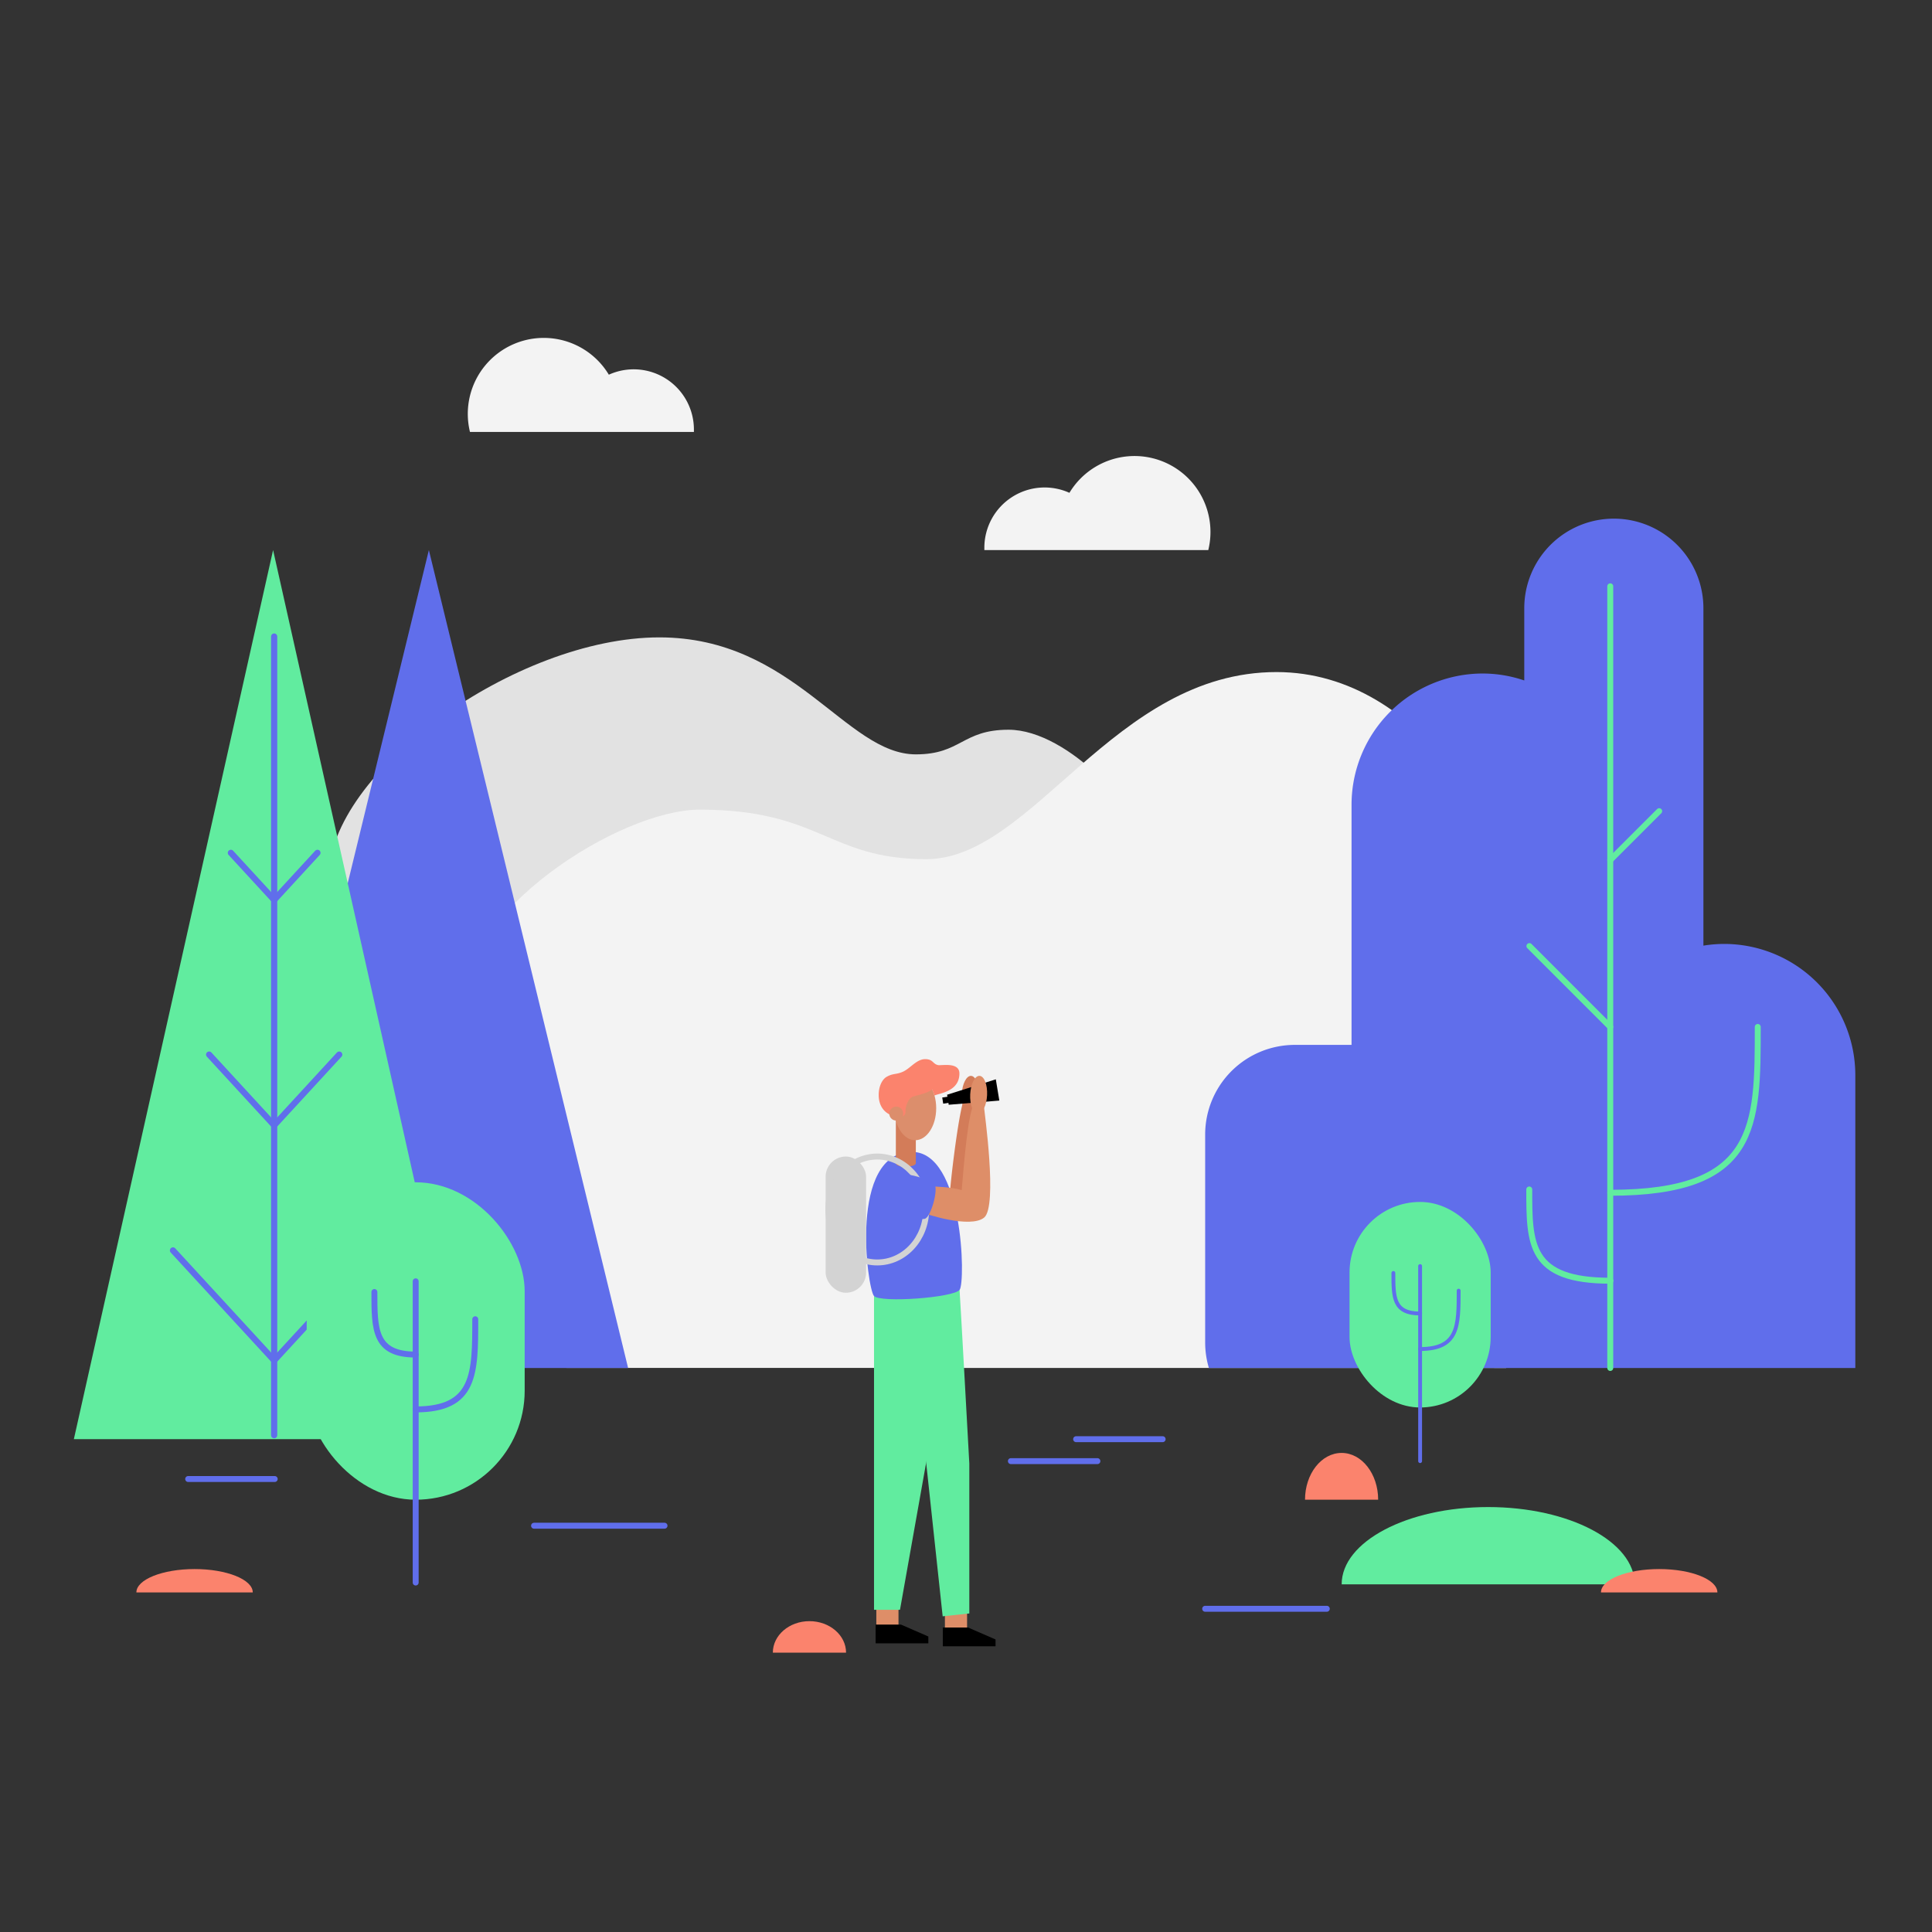 <svg id="Layer_2" data-name="Layer 2" xmlns="http://www.w3.org/2000/svg" viewBox="0 0 1200 1200"><rect x="0" y="0" width="1200" height="1200" fill="#333333" stroke="none"/><defs><style>.cls-1{fill:#e2e2e2}.cls-2{fill:#f3f3f3}.cls-3{fill:#d37c59}.cls-4{fill:#de8e68}.cls-5{fill:#61ec9f}.cls-6{fill:#61ec9f}.cls-7{fill:#606eeb}.cls-8{fill:#dc8e6c}.cls-9{fill:#fb836d}.cls-10{fill:#d3d3d3}.cls-11,.cls-13,.cls-14,.cls-15,.cls-16{fill:none}.cls-11{stroke:#d3d3d3;stroke-miterlimit:10}.cls-11,.cls-14,.cls-15{stroke-width:3.69px}.cls-12{fill:#606eeb}.cls-13,.cls-14,.cls-16{stroke:#606eeb}.cls-13,.cls-14,.cls-15,.cls-16{stroke-linecap:round;stroke-linejoin:round}.cls-13{stroke-width:3.84px}.cls-15{stroke:#61ec9f}.cls-16{stroke-width:2.39px}</style></defs><title>Artboard 1</title><path class="cls-1" d="M711.1 528.1c0-21.86-47-74.85-84.67-74.85-28.93.0-29.4 15.3-57.59 15.3-43.46.0-75.71-72.66-159.29-72.66-89.05.0-205.41 83.58-205.41 149.14C204.14 638.91 711.1 661.41 711.1 528.1z"/><path class="cls-2" d="M935.51 849.68c1-102 2.6-265.85 2.6-290.1.0-35.58-52.84-142.15-145.27-142.15-101.26.0-151.3 116.21-217.58 116.21-60.75.0-65.54-30.76-140.74-30.76-49 0-149.82 62.8-149.82 127l67.11 219.75z"/><ellipse class="cls-3" cx="602.59" cy="679.96" rx="11.73" ry="5.25" transform="translate(-105.6 1249.11) rotate(-87.24)"/><path class="cls-3" d="M590.19 739.68c-.2-1.94 4.32-42.23 7.92-55a16 16 0 0 1 6.71-.94l-.34 39.7-5 18.67z"/><path d="M620.7 683.58 589.26 686.18 588.26 679.96 618.52 670.39 620.7 683.58z"/><path class="cls-4" d="M544.3 999.24h13.77v11.65H544.3z"/><path class="cls-4" d="M586.9 1001.06h13.77v11.65H586.9z"/><path class="cls-5" d="M542.87 805V999.88H559l18.54-104.26S580.09 839.22 542.87 805z"/><path class="cls-6" d="M596 801.16c.45 5.62 6.06 107.88 6.06 107.88v93.11l-16.55 1.77-10.64-99-32-99.92C547.71 802.34 583.16 797.33 596 801.16z"/><path class="cls-7" d="M566.51 715.47c31.79.0 33.3 80.83 29.52 85.69s-49 8.17-53.16 3.83S526.9 715.47 566.51 715.47z"/><ellipse class="cls-4" cx="607.86" cy="679.96" rx="11.73" ry="5.25" transform="translate(-100.59 1254.37) rotate(-87.24)"/><path d="M585.61 1010.89V1022.54H618.35V1018.3L601.32 1010.89H585.61z"/><path d="M543.87 1009.05V1020.7H576.61V1016.46L559.58 1009.05H543.87z"/><path d="M585.55 681.34h3.86v3.86H585.55z" transform="translate(-98.87 99.39) rotate(-8.92)"/><path class="cls-3" d="M568.84 722.5c0 2.67-12.41 3-12.41.0V696h12.41z"/><ellipse class="cls-8" cx="568.46" cy="688.32" rx="13.03" ry="19.89"/><path class="cls-9" d="M545.77 680.12c0-6.13 2.67-10 4.84-11.23 4.19-2.4 5.94-1.33 10.16-3.2 4.57-2 8.49-7.84 13.84-7.84 5 0 4.55 2.84 7.94 3.68 2 .49 13.36-2.12 13.36 5.23.0 11.32-12.57 12.24-15.48 13.69a37.43 37.43.0 0 0-1.52-3.83c-2.29 2.36-10.58 4-11.92 4.53-3.1 1.28-4.58 6.13-4.58 9.3s-2.87 3.18-3.59 3.18C552.19 693.63 545.77 689.38 545.77 680.12z"/><circle class="cls-8" cx="556.67" cy="691.67" r="4.33"/><rect class="cls-10" x="512.81" y="718.34" width="25.14" height="84.61" rx="12.57" ry="12.57"/><ellipse class="cls-11" cx="544.89" cy="751.24" rx="30.38" ry="32.89"/><path class="cls-4" d="M576.84 736.83c2.53.0 15.29.53 20.48 2.4.4-2.53 2.66-38.77 6.51-50.91 1.47-1.62 7.45-1.43 7.45.0s8.51 60.88.0 67.93-37.37-2.4-38.56-3.33S576.84 736.83 576.84 736.83z"/><path class="cls-12" d="M549.66 734.69c2.82-11.48 28.36-1.93 30.67.69 2.77 3.14-2.18 20.84-6 21.66C568.1 758.39 546 749.58 549.66 734.69z"/><path class="cls-12" d="M266.38 341.65 142.64 849.68H390.13L266.38 341.65z"/><path class="cls-5" d="M169.62 341.65 45.87 893.9H293.36L169.62 341.65z"/><path class="cls-13" d="M170.29 891.44V395.36z"/><path class="cls-13" d="M170.29 558.95 197.18 529.72z"/><path class="cls-13" d="M170.29 698.94 210.7 655.02z"/><path class="cls-13" d="M170.29 844.98 233.14 776.66z"/><path class="cls-13" d="M170.29 558.95 143.4 529.72z"/><path class="cls-13" d="M170.29 698.94 129.89 655.02z"/><path class="cls-13" d="M170.29 844.98 107.44 776.66z"/><rect class="cls-6" x="190.5" y="734.34" width="135.39" height="197.16" rx="67.69" ry="67.69"/><path class="cls-14" d="M258.19 982.94V795.85z"/><path class="cls-14" d="M258.19 875.41c37 0 37-22.28 37-56"/><path class="cls-14" d="M258.19 841.33c-25.65.0-25.65-15.47-25.65-38.84"/><path class="cls-7" d="M1152.37 849.68V667.57a81.52 81.52.0 0 0-81.28-81.28h0a81.65 81.65.0 0 0-13.07 1.06V377.78a55.64 55.64.0 0 0-55.63-55.64h0a55.64 55.64.0 0 0-55.64 55.64v44.86a80.64 80.64.0 0 0-26-4.31h0a81.52 81.52.0 0 0-81.28 81.29V649H804.08a55.7 55.7.0 0 0-55.53 55.53V833.86a55.18 55.18.0 0 0 2.32 15.82z"/><path class="cls-15" d="M1000.16 740.85c91.61.0 91.61-41 91.61-103"/><path class="cls-15" d="M1000.25 795.48c-50.4.0-50.4-22.56-50.4-56.67"/><path class="cls-15" d="M1000.16 849.68V364.17z"/><path class="cls-15" d="M1000.16 637.85 949.94 587.62z"/><path class="cls-15" d="M1000.16 534.21 1030.55 503.83z"/><path class="cls-2" d="M750.49 341.65a47.18 47.18.0 0 0-86.25-35.55 37.43 37.43.0 0 0-52.84 34.1c0 .49.0 1 0 1.45z"/><path class="cls-2" d="M291.91 268.28a47.18 47.18.0 0 1 86.25-35.55A37.4 37.4.0 0 1 431 266.83c0 .48.0 1 0 1.45z"/><path class="cls-6" d="M924.33 936.06c-50.28.0-91 21.47-91 48h182.05C1015.35 957.53 974.6 936.06 924.33 936.06z"/><path class="cls-9" d="M502.76 1006.93c-12.55.0-22.73 8.76-22.73 19.57H525.5C525.5 1015.69 515.32 1006.93 502.76 1006.93z"/><path class="cls-9" d="M833.3 902.44c-12.56.0-22.73 13-22.73 29.06H856C856 915.45 845.85 902.44 833.3 902.44z"/><path class="cls-9" d="M120.87 974.57c-20 0-36.16 6.51-36.16 14.53H157C157 981.08 140.84 974.57 120.87 974.57z"/><path class="cls-9" d="M1030.55 974.57c-20 0-36.16 6.51-36.16 14.53h72.31C1066.7 981.08 1050.52 974.57 1030.55 974.57z"/><rect class="cls-6" x="838.22" y="746.55" width="87.67" height="127.66" rx="43.83" ry="43.83"/><path class="cls-16" d="M882.06 907.53V786.38z"/><path class="cls-16" d="M882.06 837.9C906 837.9 906 823.47 906 801.64"/><path class="cls-16" d="M882.06 815.83c-16.61.0-16.61-10-16.61-25.16"/><path class="cls-14" d="M331.71 947.65H412.75z"/><path class="cls-14" d="M668.4 893.9H722.14z"/><path class="cls-14" d="M627.87 907.53h53.75z"/><path class="cls-14" d="M116.88 918.64h53.75z"/><path class="cls-14" d="M748.55 999.24H824.1z"/></svg>